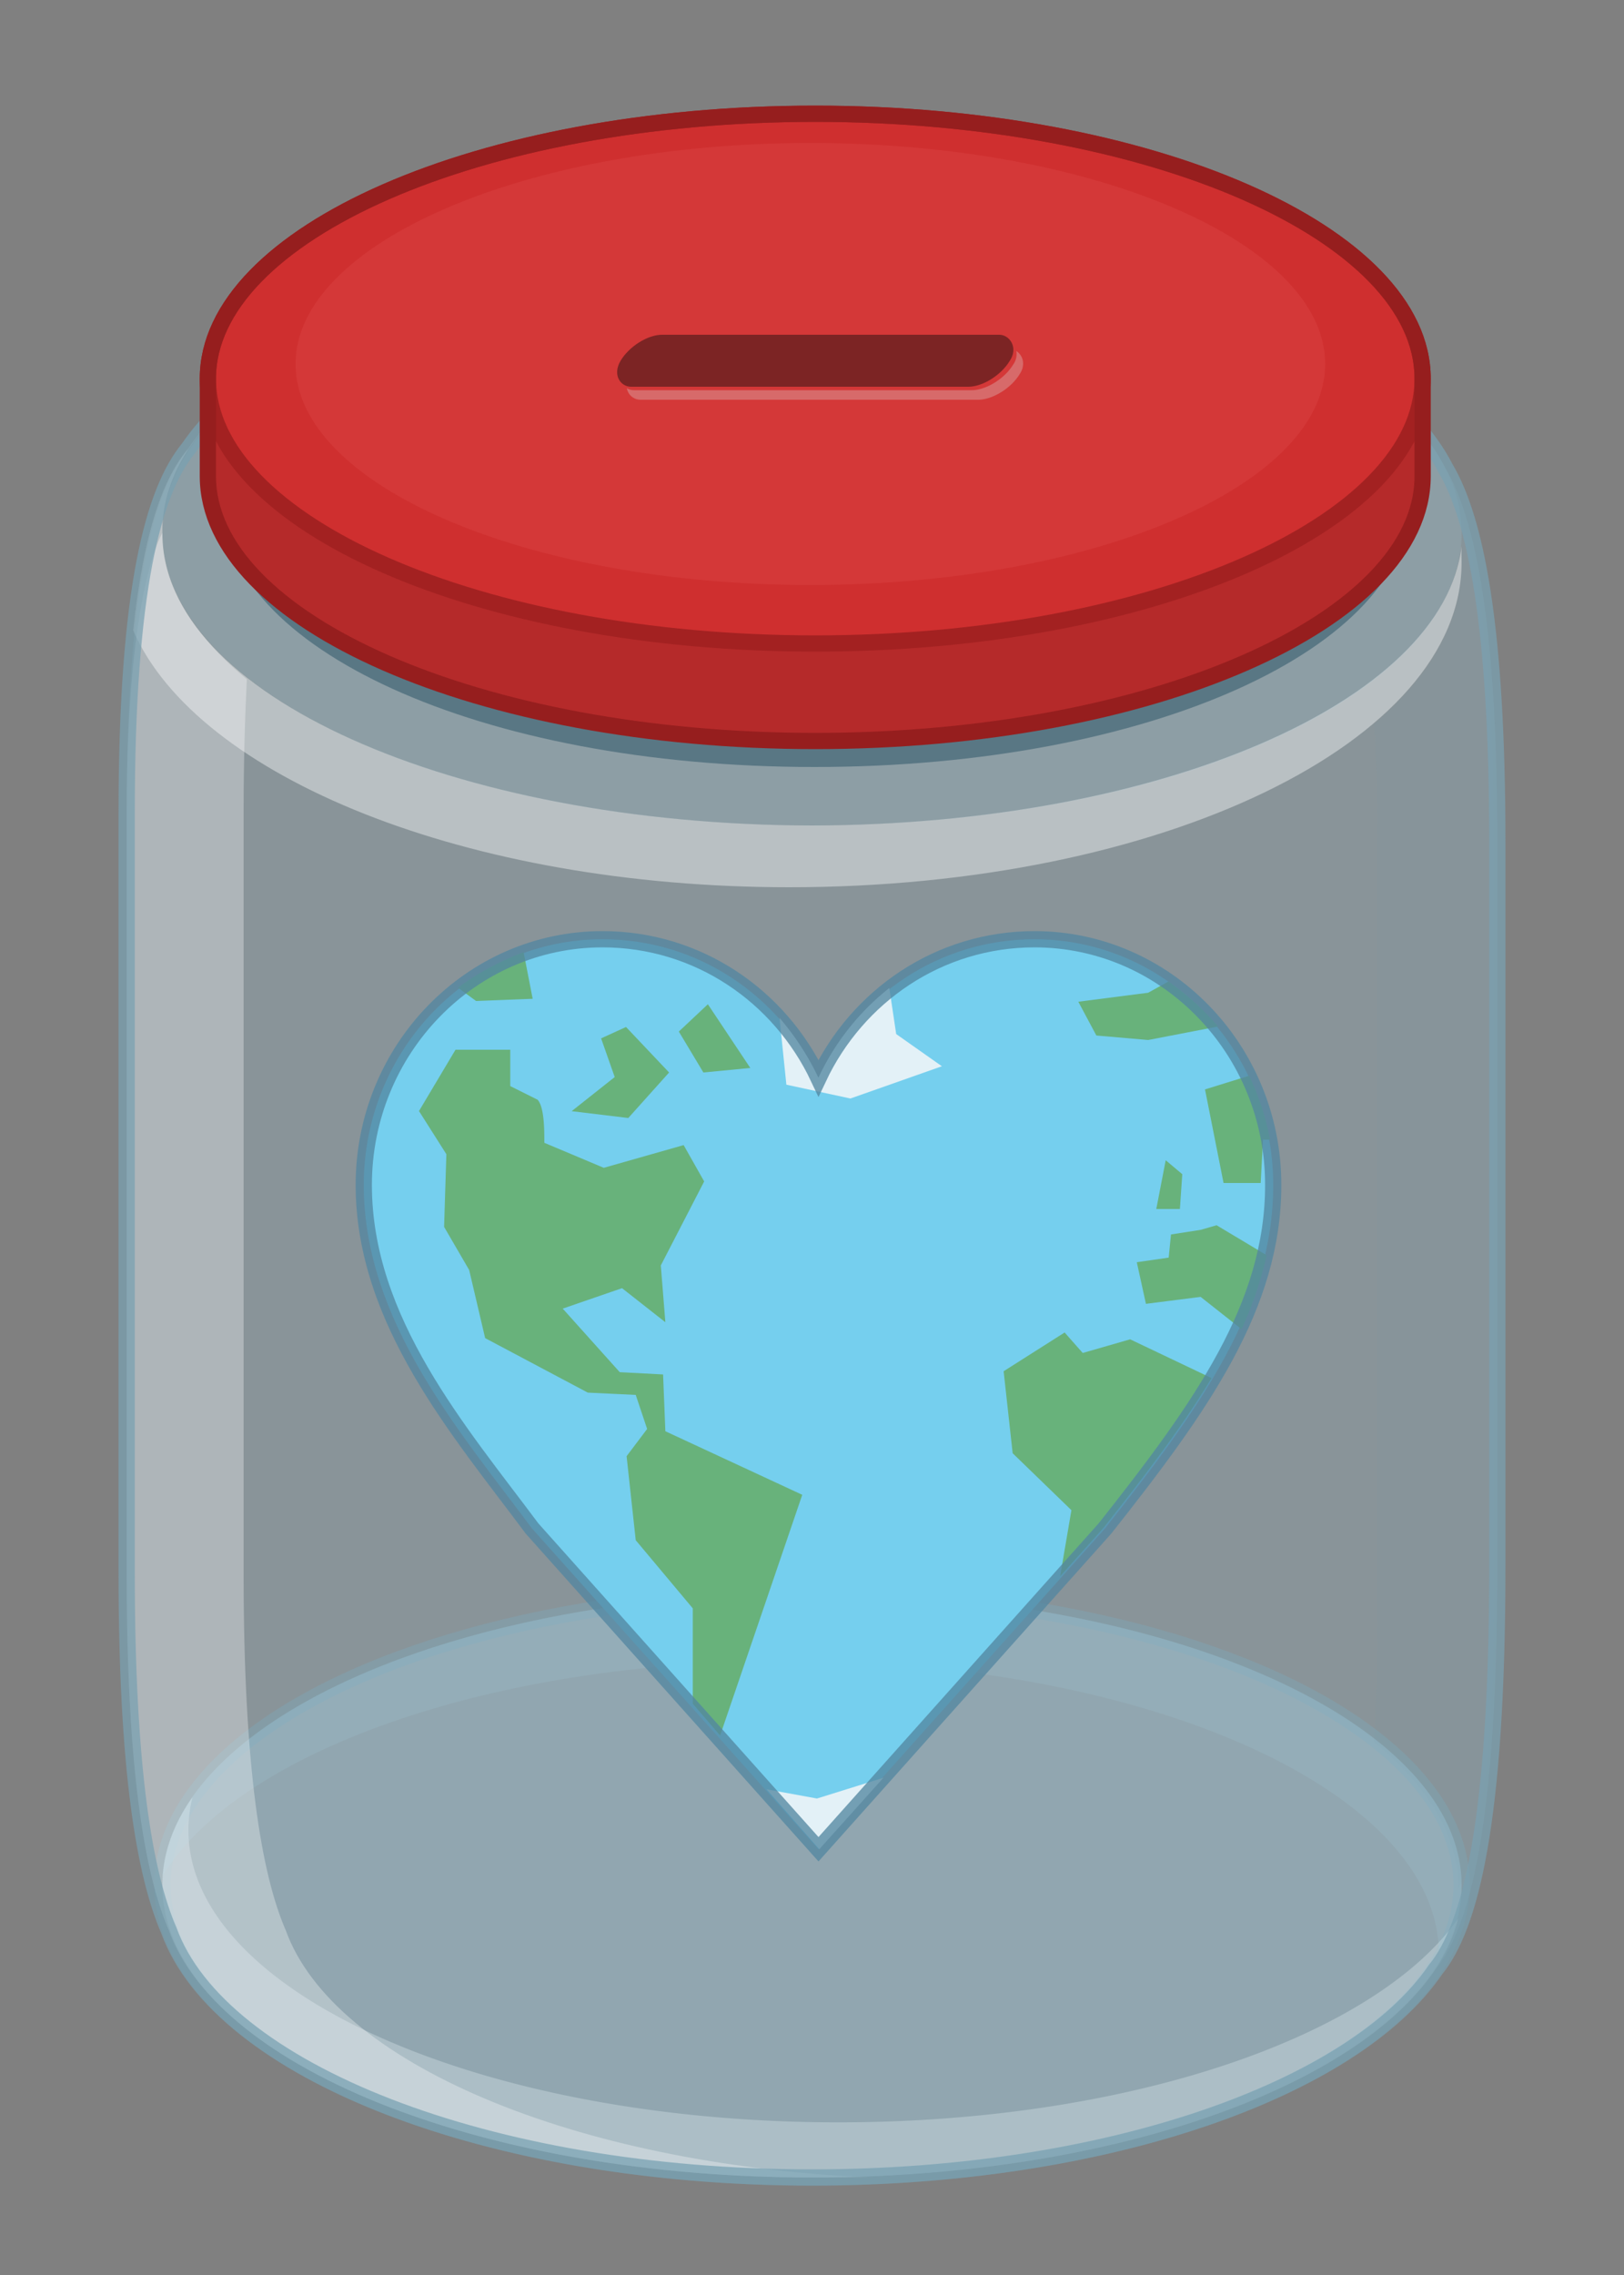 <svg width="250" height="350" viewBox="0 0 500 700" xmlns="http://www.w3.org/2000/svg">
	<rect x="0" y="0" width="500" height="700" fill="#808080" stroke="none"/>
	<title>Tip Me Logo</title>
	<g fill="none" fill-rule="evenodd">
		<g transform="translate(50 490)">
			<ellipse fill-opacity=".18" fill="#A2CEE0" cx="200" cy="90" rx="200" ry="90"/>
			<ellipse stroke-opacity=".46" stroke="#7198A8" stroke-width="5" fill-opacity=".18" fill="#A2CEE0" cx="200" cy="90" rx="200" ry="90"/>
			<path d="M399 100.24C387.8 145.12 303.03 180 200.13 180 89.6 180 0 139.75 0 90.11 0 80.66 3.25 71.55 9.26 63a41.7 41.7 0 0 0-1.25 10.13c0 49.65 89.6 89.9 200.12 89.9 89.5 0 165.27-26.4 190.87-62.79z" fill-opacity=".31" fill="#FFF"/>
			<path d="M392.9 114c4.63-7.6 7.1-15.61 7.1-23.88C400 40.35 310.43 0 199.95 0 91.6 0 3.35 38.81 0 87.26c23.23-38.18 100.82-66.23 192.95-66.23C303.43 21.03 393 61.37 393 111.15c0 .95-.03 1.9-.1 2.85z" fill-opacity=".18" fill="#A2CEE0"/>
		</g>
		<path d="M318.5 289c40.51 0 73.5 33.88 73.5 75.6 0 37.24-22.1 68.18-51.8 105.7L252 569l-88.2-98.7c-22.33-29.95-51.8-63.83-51.8-105.7 0-41.72 32.99-75.6 73.5-75.6 29.35 0 54.56 17.4 66.5 42.7 11.94-25.3 37.15-42.7 66.5-42.7z" fill="#65D0F3"/>
		<path fill="#FAFEFF" d="M272 547l-19.76 22L236 550.55l15.53 2.84z"/>
		<path d="M221.71 534l-8.42-9.78v-29.35l-17.56-20.96-2.81-25.85 6.32-8.38-3.51-10.48-14.75-.7-31.61-16.77-4.92-20.96-7.72-13.27.7-22.36-8.43-13.28L140.24 323h16.86v11.18l8.42 4.2c2.6 2.86 1.92 13.55 2.11 13.27l18.26 7.68 24.59-6.99 6.32 11.18-13.35 25.85 1.4 17.47-13.34-10.48-18.26 6.29 17.56 19.56 13.34.7.7 17.47L247 459.94 221.71 534zM390 386.24a123.14 123.14 0 0 1-7.72 22.76l-12.63-9.96-16.84 2.14-2.81-12.8 9.82-1.42.7-7.12 9.13-1.42 4.91-1.42 15.44 9.24zM384.57 331a77.17 77.17 0 0 1 6.43 19.66h-2.14l-.72 13.34h-11.43L371 335.21l13.57-4.21zm-24.83-29A81.2 81.2 0 0 1 375 315.85L353.5 320l-15.95-1.38-5.55-10.39 21.5-2.77 6.24-3.46zM141 303.9a83.33 83.33 0 0 1 20.21-10.9l2.79 14.32-17.42.68-5.58-4.1zm232 120.12c-8.84 14.72-20.32 29.8-33.4 46.26L326.4 485l3.47-20.33-18.09-17.52-2.78-25.23L327.78 410l5.57 6.3 14.6-4.2L373 424.02z" fill="#53A858"/>
		<path d="M240 313.2a82.12 82.12 0 0 1 11.97 18.43A76.33 76.33 0 0 1 273.8 304l2.12 14.17 14.08 9.91-28.17 9.92-19.72-4.25-2.11-20.54z" fill="#FAFEFF"/>
		<path fill="#53A858" d="M217.94 309l-8.94 8.4 7.56 12.6 14.44-1.4zm-25.2 7L206 330l-12.56 14-17.44-2.1 13.26-10.5-4.19-11.9zm166.16 41l-2.9 15h7.27l.73-10.71z"/>
		<path d="M318.5 289c40.51 0 73.5 33.88 73.5 75.6 0 37.24-22.1 68.18-51.8 105.7L252 569l-88.2-98.7c-22.33-29.95-51.8-63.83-51.8-105.7 0-41.72 32.99-75.6 73.5-75.6 29.35 0 54.56 17.4 66.5 42.7 11.94-25.3 37.15-42.7 66.5-42.7z" stroke-opacity=".77" stroke="#376F8B" stroke-width="5"/>
		<path d="M442 606c-25.3 37.04-101.66 64-192 64-99.7 0-182.37-32.83-198-76-7.55-17.38-13-49.91-13-110V250c0-68.97 8.27-98.93 19-112 25.22-37.01 101.6-64 192-64 94.87 0 174.31 29.72 195 70 9.32 15.72 16 48.46 16 115v223c0 78.64-8.3 110.87-19 124z" fill-opacity=".26" fill="#A2CEE0"/>
		<path d="M39 250v234c0 60.09 5.45 92.62 13 110 15.63 43.17 98.3 76 198 76 6.07 0 12.07-.12 18 0-91.51-4.03-165.29-35.44-180-76-7.55-17.38-13-49.91-13-110V250c0-15.8.43-29.49 1-41-16.46-13.56-26-28.78-26-45 0 0-11 17.03-11 86z" fill-opacity=".31" fill="#FFF"/>
		<path d="M424 261v234c.22 15.8-.2 29.49-1 41 16.59 13.56 26.07 28.78 26 45 .07 0 11-17.03 11-86V261c0-51.75-4.02-83.07-10-102-.04 1.67.06 12.87 0 15 .06 17.44-9.65 34.24-27 49 .92 11.08 1.22 23.78 1 38z" fill-opacity=".06" fill="#7198A8"/>
		<path d="M41 194c19.75 45.13 102.8 79 202 79 114.44 0 207-44.63 207-100 0-1.34-.08-2.99 0-5-5.52 47.93-93.03 85.77-200 86-110.8-.23-200.44-40.5-200-90-.44-29.52 30.85-55.58 79-72-33.27 11.37-58.58 27.37-71 46-7.53 8.66-13.75 25.12-17 56z" fill-opacity=".41" fill="#FFF"/>
		<ellipse fill-opacity=".18" fill="#A2CEE0" cx="250" cy="164" rx="200" ry="90"/>
		<path d="M442 606c-25.3 37.04-101.66 64-192 64-99.7 0-182.37-32.83-198-76-7.55-17.38-13-49.91-13-110V250c0-68.97 8.27-98.93 19-112 25.22-37.01 101.6-64 192-64 94.87 0 174.31 29.72 195 70 9.32 15.72 16 48.46 16 115v223c0 78.64-8.3 110.87-19 124z" stroke-opacity=".73" stroke="#79A1B1" stroke-width="5"/>
		<path d="M68.58 154.52c0 44.49 78.66 81.48 182.2 81.48C354.34 236 434 199.01 434 154.52c0-1.86-.15-3.7-.43-5.52-6.57 42-83.55 75.97-182.78 75.97-99.24 0-180.22-33.98-186.79-75.97 0 0 4.58 3.66 4.58 5.52z" fill-opacity=".75" fill="#49697A"/>
		<path d="M64 146.54C64 191.02 147.58 228 251 228s187-36.98 187-81.46v-30.08C438 71.98 354.42 35 251 35S64 71.98 64 116.46v30.08z" fill="#CF2F2F"/>
		<path d="M438 124v21.67c0 44.4-83.58 81.33-187 81.33S64 190.08 64 145.67V124c9.75 40.59 89.62 72.97 187 72.97S428.25 164.59 438 124z" fill="#B52A2A"/>
		<path d="M64 116.5C64 72 147.58 35 251 35s187 37 187 81.5S354.42 198 251 198 64 161 64 116.5z" stroke="#A32121" stroke-width="5"/>
		<path d="M91 112c0-37.13 70.84-68 158.5-68S408 74.87 408 112c0 37.13-70.84 68-158.5 68S91 149.13 91 112z" fill-opacity=".11" fill="#FF8181"/>
		<path d="M64 146.54C64 191.02 147.58 228 251 228s187-36.98 187-81.46v-30.08C438 71.98 354.42 35 251 35S64 71.98 64 116.46v30.08z" stroke="#961E1E" stroke-width="5"/>
		<path d="M312.9 108c2 1.28 3.02 4.22 1 7.17-2.63 4.32-8.35 7.83-12.76 7.83h-103.9a4.26 4.26 0 0 1-4.24-3.55c.66.4 1.43.61 2.23.61h103.91c4.41 0 10.13-3.5 12.76-7.83a5.48 5.48 0 0 0 1-4.23z" fill-opacity=".55" fill="#D89494"/>
		<path d="M203.82 103h103.85c3.23 0 5.92 4 3.23 8-2.63 4.42-8.35 8-12.75 8H194.3c-3.23 0-5.85-3.6-3.23-8 2.63-4.42 8.35-8 12.75-8z" fill-opacity=".8" fill="#672020"/>
	</g>
</svg>
